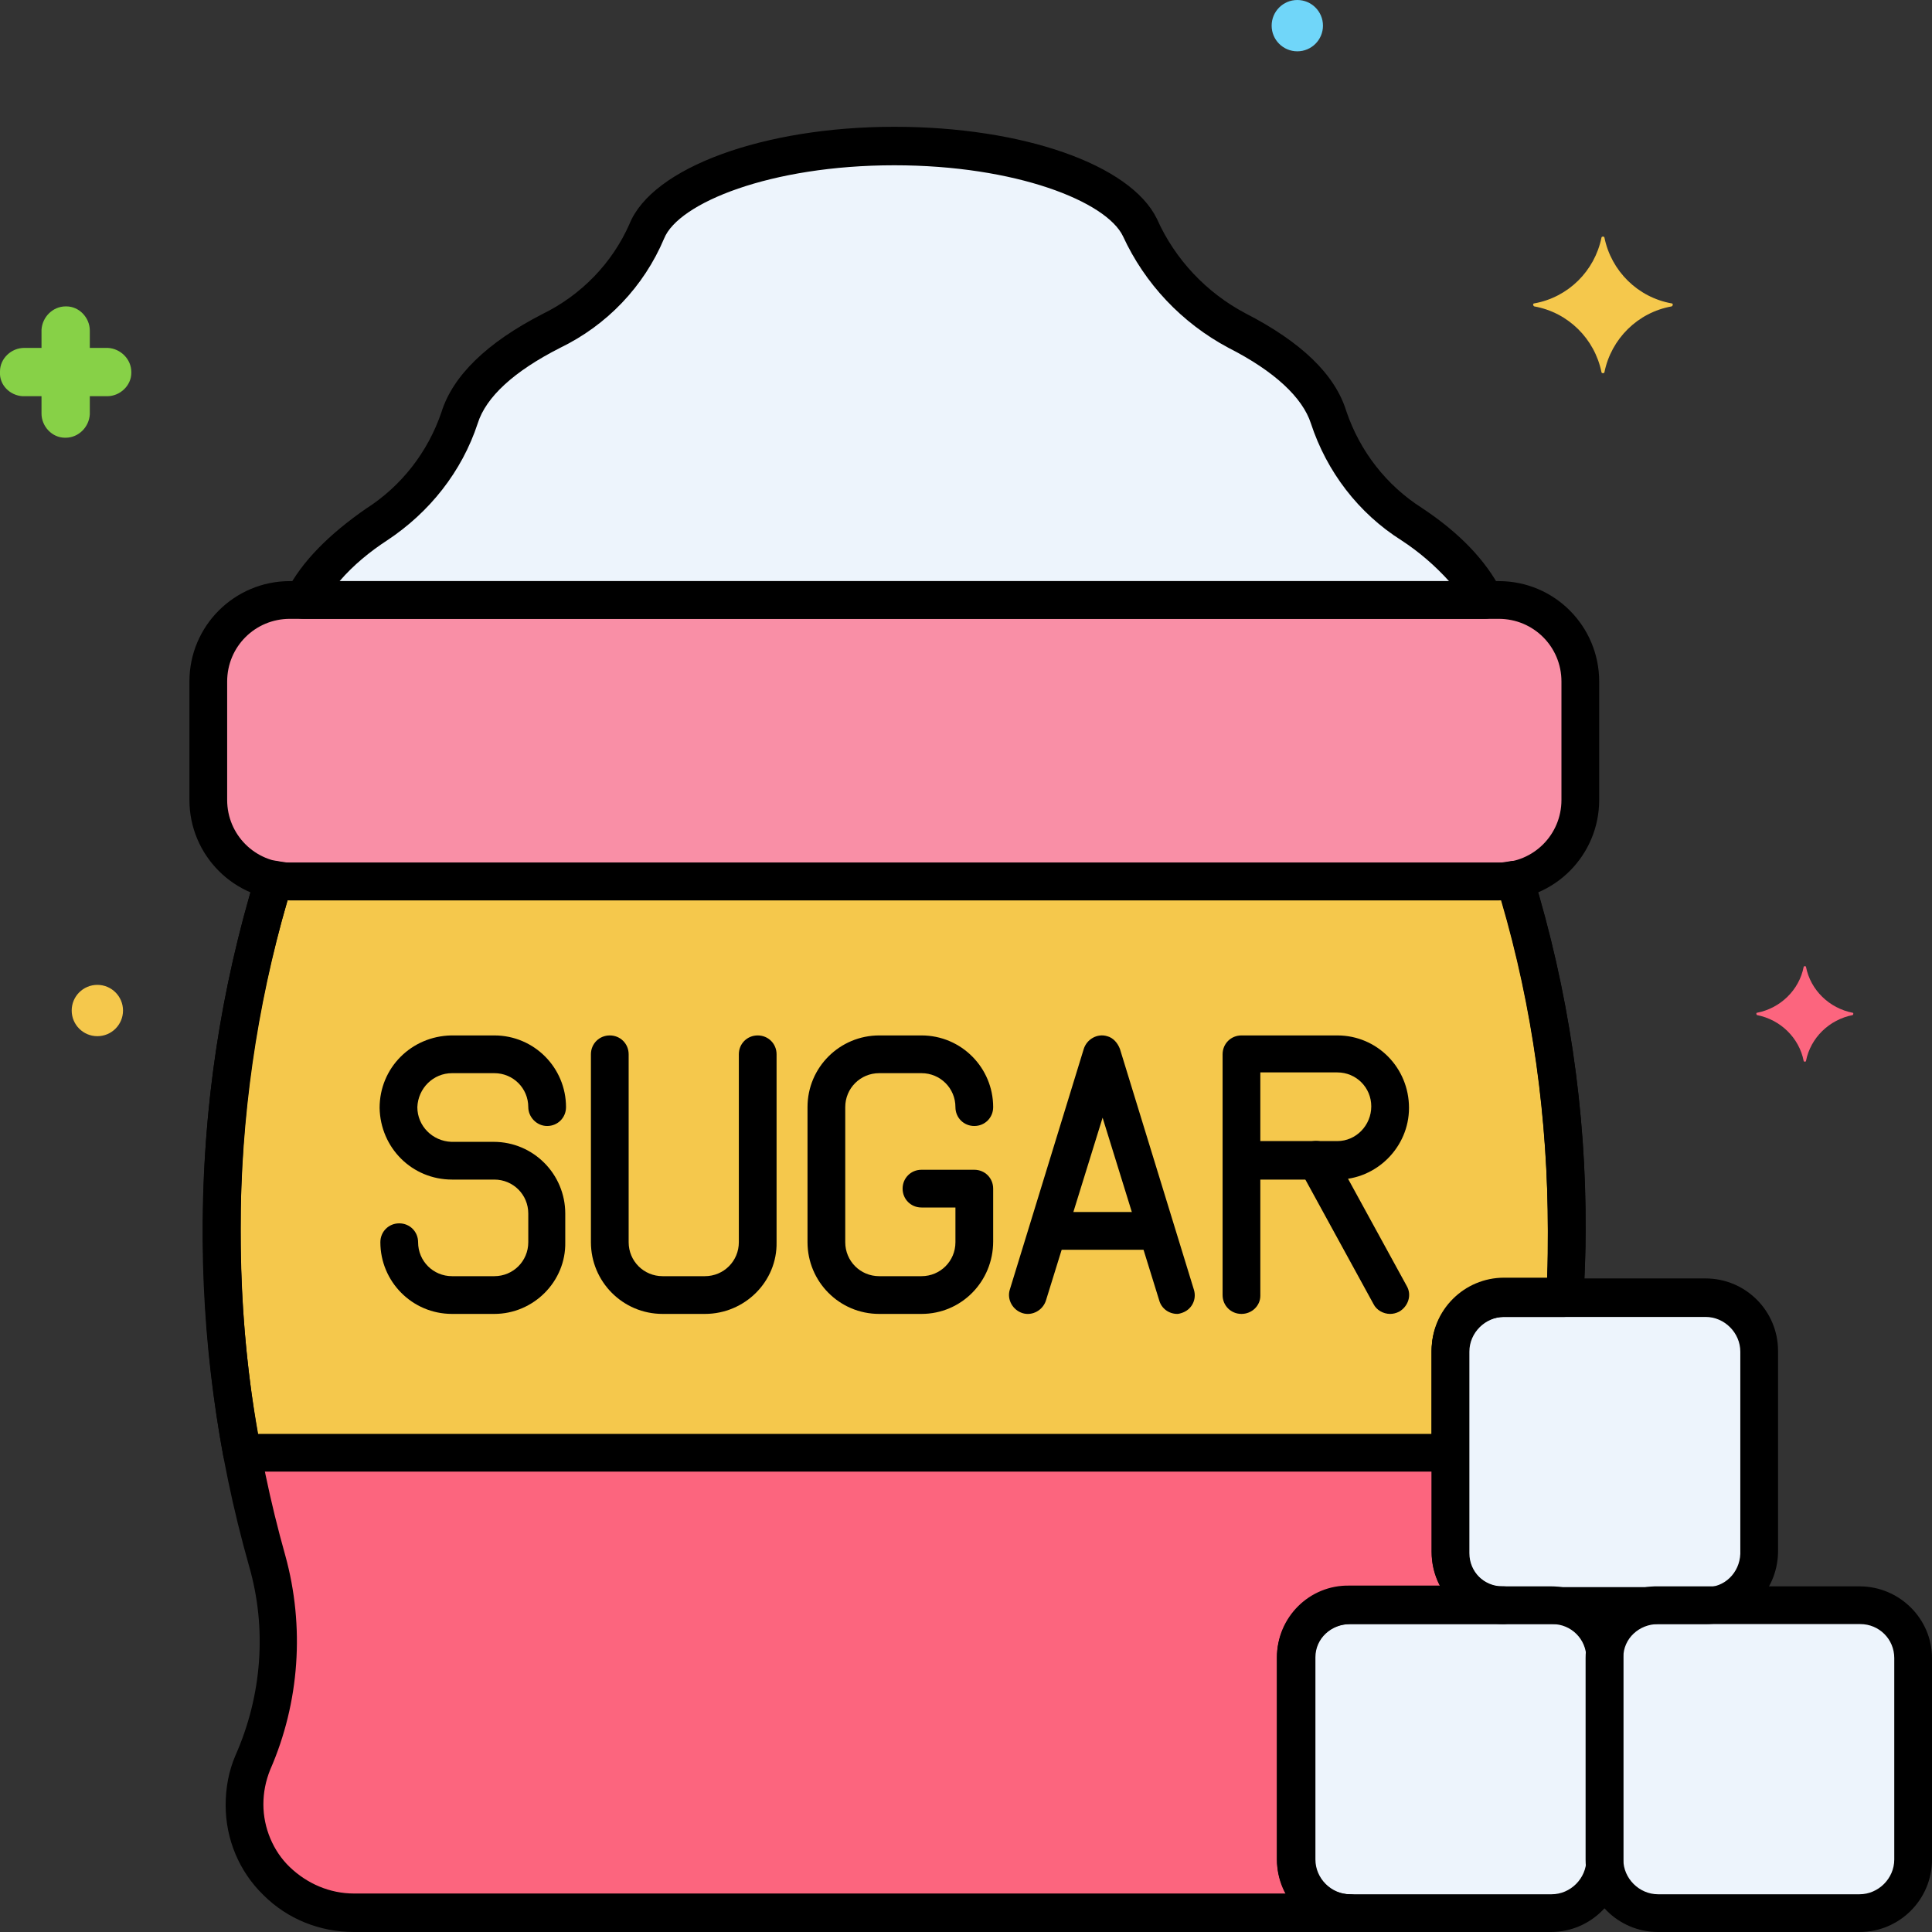 <svg id="Layer_1" enable-background="new 0 0 256 256" height="512" viewBox="0 0 256 256" width="512" xmlns="http://www.w3.org/2000/svg"><rect x="0" y="0" width="256" height="256" fill="#333333" stroke="none"/><g id="Layer_51"><g><path d="m38.4 79.5h160.2c6 0 10.8 4.8 10.8 10.8v15.7c0 6-4.8 10.8-10.8 10.8h-160.2c-6 0-10.8-4.8-10.8-10.8v-15.7c0-6 4.8-10.8 10.8-10.8z" fill="#f98fa6"/><g fill="#edf4fc"><path d="m196.8 79.5c-1.9-3.6-5.2-6.9-9.7-9.9-5.2-3.3-9.1-8.3-11-14.1-1.4-4.6-6.3-8.5-12.2-11.5-5.7-3-10.2-7.8-12.8-13.7-2.9-6-16.2-10.8-32.6-10.8s-30.3 5-32.8 11.3c-2.5 5.8-7 10.5-12.6 13.2-5.9 3-10.7 6.9-12.2 11.5-2 5.8-5.8 10.8-11 14.1-4.5 3-7.8 6.4-9.7 9.9z"/><path d="m178.9 212.7h26.7c3.9 0 7.1 3.2 7.1 7.1v26.6c0 3.9-3.2 7.1-7.1 7.1h-26.7c-3.9 0-7.1-3.2-7.1-7.1v-26.6c0-3.9 3.1-7.1 7.1-7.1z"/><path d="m219.7 212.7h26.7c3.9 0 7.1 3.2 7.1 7.1v26.6c0 3.9-3.2 7.1-7.1 7.1h-26.7c-3.9 0-7.1-3.2-7.1-7.1v-26.7c0-3.9 3.2-7 7.1-7z"/><path d="m199.3 172h26.7c3.9 0 7.1 3.2 7.1 7.1v26.7c0 3.9-3.1 7-7 7h-26.8c-3.9 0-7.1-3.2-7.1-7.1v-26.5c0-4.1 3.2-7.2 7.1-7.2z"/></g><path d="m171.8 246.4v-26.7c0-3.9 3.2-7 7.1-7h20.4c-3.9.1-7-3-7.1-6.9v-.1-26.7c0-3.9 3.2-7.1 7.1-7.1h8.1c.2-2.9.3-5.8.3-8.8 0-15.8-2.3-31.5-6.9-46.6-.7.1-1.4.2-2.1.2h-160.3c-.7 0-1.4-.1-2.1-.2-8.9 29.4-9.2 60.7-.9 90.2 2.5 8.9 1.8 18.3-1.9 26.7-.7 1.8-1.1 3.7-1.1 5.6.1 8 6.6 14.3 14.5 14.3h132c-4 .2-7.1-3-7.1-6.9z" fill="#fc657e"/><path d="m198.6 116.8h-160.2c-.7 0-1.4-.1-2.1-.2-4.6 15.1-7 30.8-6.9 46.6 0 9.8.9 19.7 2.7 29.3h160.1v-13.4c0-3.9 3.2-7.1 7.1-7.1h8.1c.2-2.9.3-5.8.3-8.8 0-15.8-2.3-31.5-6.9-46.6-.8.1-1.5.2-2.2.2z" fill="#f5c84c"/><path d="m245.5 134.2c-3.1-.6-5.6-3-6.2-6.1 0-.1-.3-.1-.3 0-.6 3.1-3.1 5.5-6.2 6.1-.1 0-.1.2 0 .3 3.1.6 5.6 3 6.2 6.1 0 .1.3.1.3 0 .6-3.1 3.1-5.5 6.2-6.1.1-.1.1-.3 0-.3z" fill="#fc657e"/><path d="m3.2 52.5h2.3v2.3c0 1.7 1.4 3.2 3.1 3.2h.1c1.7 0 3.1-1.4 3.2-3.1v-2.4h2.3c1.7 0 3.2-1.4 3.2-3.1v-.1c0-1.7-1.4-3.1-3.1-3.2h-2.4v-2.3c0-1.7-1.4-3.2-3.1-3.2h-.1c-1.7 0-3.1 1.4-3.2 3.1v2.4h-2.3c-1.7 0-3.2 1.4-3.2 3.1v.1c-.1 1.7 1.3 3.1 3 3.2z" fill="#87d147"/><circle cx="12.9" cy="133.9" fill="#f5c84c" r="3.4"/><circle cx="171.9" cy="3.4" fill="#70d6f9" r="3.4"/><path d="m203.3 40.2c4.5-.8 8-4.3 8.9-8.7 0-.2.4-.2.4 0 .9 4.4 4.4 7.9 8.9 8.7.2 0 .2.3 0 .4-4.5.8-8 4.3-8.9 8.7 0 .2-.4.2-.4 0-.9-4.4-4.4-7.9-8.9-8.7-.2-.1-.2-.4 0-.4z" fill="#f5c84c"/><path d="m198.6 119.3h-160.2c-7.4 0-13.3-6-13.3-13.3v-15.7c0-7.4 6-13.3 13.3-13.3h160.2c7.4 0 13.3 6 13.3 13.3v15.7c0 7.3-5.9 13.3-13.3 13.3zm-160.2-37.3c-4.6 0-8.3 3.7-8.3 8.3v15.7c0 4.6 3.7 8.3 8.3 8.3h160.2c4.6 0 8.3-3.7 8.3-8.3v-15.7c0-4.6-3.7-8.3-8.3-8.3z"/><path d="m196.8 82h-156.6c-1.4 0-2.5-1.1-2.5-2.5 0-.4.1-.8.3-1.2 2-3.9 5.6-7.5 10.5-10.9 4.7-3 8.2-7.5 10-12.8 1.5-4.8 6-9.2 13.4-13 5.1-2.5 9.2-6.7 11.5-11.9 3-7.5 17.8-12.9 35.1-12.9 17 0 31.3 5 34.8 12.2 2.4 5.4 6.6 9.8 11.7 12.5 7.4 3.8 11.9 8.1 13.4 13 1.8 5.3 5.3 9.8 10 12.8 5 3.3 8.5 7 10.5 10.9.6 1.2.2 2.7-1.1 3.4-.2.3-.6.4-1 .4zm-151.8-5h147c-1.9-2.1-4-3.9-6.3-5.4-5.7-3.6-9.9-9.1-12-15.5-1.1-3.4-4.8-6.9-10.9-10-6.2-3.3-11.1-8.5-14-14.8-2.2-4.6-14.2-9.4-30.3-9.4-16.4 0-28.6 5-30.5 9.7-2.7 6.4-7.6 11.5-13.8 14.5-6.1 3.1-9.8 6.5-10.9 10-2.1 6.4-6.4 11.8-12 15.5-2.3 1.5-4.5 3.3-6.3 5.4z"/><path d="m205.5 256h-26.7c-5.3 0-9.6-4.3-9.6-9.6v-26.7c0-5.3 4.3-9.6 9.6-9.5h26.7c5.3 0 9.6 4.3 9.6 9.5v26.7c0 5.3-4.3 9.6-9.6 9.6zm-26.6-40.8c-2.5 0-4.6 1.9-4.6 4.4v.1 26.7c0 2.5 2.1 4.6 4.6 4.6h26.7c2.5 0 4.6-2.1 4.6-4.6v-26.7c0-2.5-2-4.5-4.5-4.5h-.1z"/><path d="m246.4 256h-26.7c-5.3 0-9.6-4.3-9.6-9.6v-26.7c0-5.3 4.3-9.6 9.6-9.5h26.7c5.3 0 9.6 4.3 9.6 9.5v26.7c0 5.3-4.3 9.6-9.6 9.6zm-26.7-40.8c-2.5 0-4.6 1.9-4.6 4.4v.1 26.7c0 2.5 2.1 4.6 4.6 4.6h26.7c2.5 0 4.6-2.1 4.6-4.6v-26.7c0-2.5-2-4.5-4.5-4.5h-.1z"/><path d="m226 215.2h-26.7c-5.3 0-9.6-4.2-9.6-9.5v-26.7c0-5.3 4.3-9.6 9.6-9.6h26.7c5.3 0 9.6 4.3 9.6 9.6v26.7c-.1 5.3-4.4 9.5-9.6 9.5zm-26.7-40.7c-2.5 0-4.6 2.1-4.6 4.6v26.7c0 2.5 2 4.5 4.5 4.5h.1 26.7c2.5.1 4.5-1.9 4.6-4.4v-.1-26.7c0-2.5-2.1-4.6-4.6-4.6z"/><path d="m178.9 256h-132c-4.5 0-8.8-1.7-12-4.9-3.2-3.1-5-7.4-5-11.9 0-2.3.4-4.5 1.3-6.6 3.5-7.9 4.2-16.8 1.8-25.1-8.5-30-8.2-61.8.9-91.7.4-1.2 1.6-2 2.9-1.7.5.1 1.1.2 1.6.2h160.2c.5 0 1.1-.1 1.6-.2 1.3-.2 2.5.5 2.9 1.7 4.7 15.3 7.1 31.3 7 47.3 0 2.7-.1 5.6-.3 8.9-.1 1.3-1.2 2.4-2.5 2.4h-8.1c-2.5 0-4.6 2.1-4.6 4.6v26.7c0 2.5 2 4.5 4.5 4.5h.1c1.4 0 2.5 1.1 2.5 2.5s-1.1 2.5-2.5 2.5h-20.4c-2.5 0-4.6 1.9-4.6 4.4v.1 26.7c0 2.5 2.1 4.6 4.6 4.6 1.4 0 2.5 1.1 2.5 2.5s-1.1 2.5-2.4 2.5zm-140.8-136.7c-8.2 28.4-8.3 58.4-.3 86.8 2.6 9.4 1.9 19.5-2 28.4-.6 1.5-.9 3-.9 4.6 0 3.1 1.3 6.2 3.5 8.3 2.3 2.2 5.3 3.5 8.5 3.5h123.5c-.8-1.4-1.2-3-1.2-4.6v-26.7c0-5.3 4.3-9.6 9.6-9.5h12c-.7-1.4-1.1-2.9-1.1-4.5v-26.7c0-5.3 4.3-9.6 9.6-9.6h5.7c.1-2.3.1-4.3.1-6.3 0-14.8-2-29.6-6.2-43.9-.1 0-.2 0-.3 0h-160.2c-.1.2-.2.2-.3.2z"/><path d="m156 174.1c-1.1 0-2.1-.7-2.4-1.8l-7.5-24.2-7.5 24.2c-.4 1.3-1.8 2.1-3.1 1.7s-2.1-1.8-1.7-3.1l9.8-31.9c.4-1.3 1.8-2.1 3.1-1.7.8.2 1.4.9 1.7 1.7l9.8 31.9c.4 1.3-.3 2.7-1.7 3.1 0 0-.3.1-.5.1z"/><path d="m151.7 165.6h-11.3c-1.4 0-2.5-1.1-2.5-2.5s1.1-2.5 2.5-2.5h11.3c1.4 0 2.5 1.1 2.5 2.5s-1.1 2.5-2.5 2.5z"/><path d="m122.1 174.1h-5.6c-5.3 0-9.5-4.3-9.5-9.5v-17.9c0-5.3 4.3-9.5 9.5-9.5h5.6c5.3 0 9.5 4.3 9.5 9.5 0 1.4-1.1 2.5-2.5 2.5s-2.5-1.1-2.5-2.5c0-2.5-2-4.5-4.5-4.5h-5.6c-2.5 0-4.5 2-4.5 4.5v17.9c0 2.5 2 4.5 4.5 4.5h5.6c2.5 0 4.5-2 4.5-4.5v-4.6h-4.5c-1.4 0-2.5-1.1-2.5-2.5s1.1-2.5 2.5-2.5h7c1.4 0 2.5 1.1 2.5 2.5v7c0 5.3-4.2 9.6-9.5 9.6z"/><g><path d="m164.5 174.1c-1.4 0-2.5-1.1-2.5-2.5v-31.9c0-1.4 1.1-2.5 2.5-2.5h12.7c5.3 0 9.5 4.3 9.5 9.6 0 5.2-4.3 9.5-9.5 9.5h-10.2v15.4c0 1.3-1.1 2.4-2.5 2.4zm2.5-22.9h10.2c2.5 0 4.5-2.1 4.5-4.6s-2-4.5-4.5-4.5h-10.2z"/><path d="m184.2 174.1c-.9 0-1.8-.5-2.2-1.3l-9.8-17.9c-.7-1.2-.2-2.7 1-3.4s2.7-.2 3.4 1l9.8 17.9c.7 1.2.2 2.7-1 3.4-.4.2-.8.3-1.2.3z"/></g><path d="m65.5 174.1h-5.6c-5.3 0-9.5-4.3-9.5-9.5 0-1.4 1.1-2.5 2.5-2.5s2.5 1.1 2.5 2.5c0 2.5 2 4.5 4.5 4.5h5.6c2.5 0 4.5-2 4.5-4.5v-3.8c0-2.5-2-4.5-4.5-4.5h-5.6c-5.3 0-9.5-4.2-9.6-9.5 0-5.3 4.2-9.5 9.5-9.6h.1 5.6c5.3 0 9.5 4.3 9.5 9.5 0 1.4-1.1 2.5-2.5 2.5s-2.5-1.2-2.5-2.5c0-2.5-2-4.5-4.5-4.5h-5.6c-2.5 0-4.5 2-4.6 4.5 0 2.5 2 4.5 4.5 4.6h5.6c5.3 0 9.5 4.3 9.5 9.5v3.8c.1 5.2-4.2 9.5-9.4 9.5z"/><path d="m93.4 174.1h-5.6c-5.3 0-9.5-4.3-9.5-9.5v-24.9c0-1.4 1.1-2.5 2.5-2.5s2.5 1.1 2.5 2.5v24.9c0 2.5 2 4.5 4.5 4.5h5.6c2.5 0 4.5-2 4.5-4.5v-24.9c0-1.4 1.1-2.5 2.5-2.5s2.5 1.1 2.5 2.5v24.9c.1 5.2-4.2 9.5-9.5 9.5z"/><path d="m192.2 195h-160.1c-1.2 0-2.2-.9-2.5-2-1.8-9.8-2.7-19.8-2.7-29.8-.1-16 2.3-32 7-47.3.4-1.2 1.6-2 2.9-1.7.5.1 1.1.2 1.6.2h160.2c.5 0 1.1-.1 1.6-.2 1.3-.2 2.5.5 2.9 1.7 4.7 15.3 7.1 31.3 7 47.3 0 2.7-.1 5.6-.3 8.9-.1 1.3-1.2 2.4-2.5 2.4h-8.1c-2.5 0-4.6 2.1-4.6 4.6v13.4c.1 1.4-1 2.5-2.4 2.5zm-158-5h155.5v-10.9c0-5.3 4.3-9.6 9.6-9.6h5.7c.1-2.3.1-4.3.1-6.3 0-14.8-2-29.6-6.2-43.9-.1 0-.2 0-.3 0h-160.2c-.1 0-.2 0-.3 0-4.2 14.3-6.3 29-6.2 43.9 0 9 .7 17.9 2.3 26.8z"/></g></g></svg>